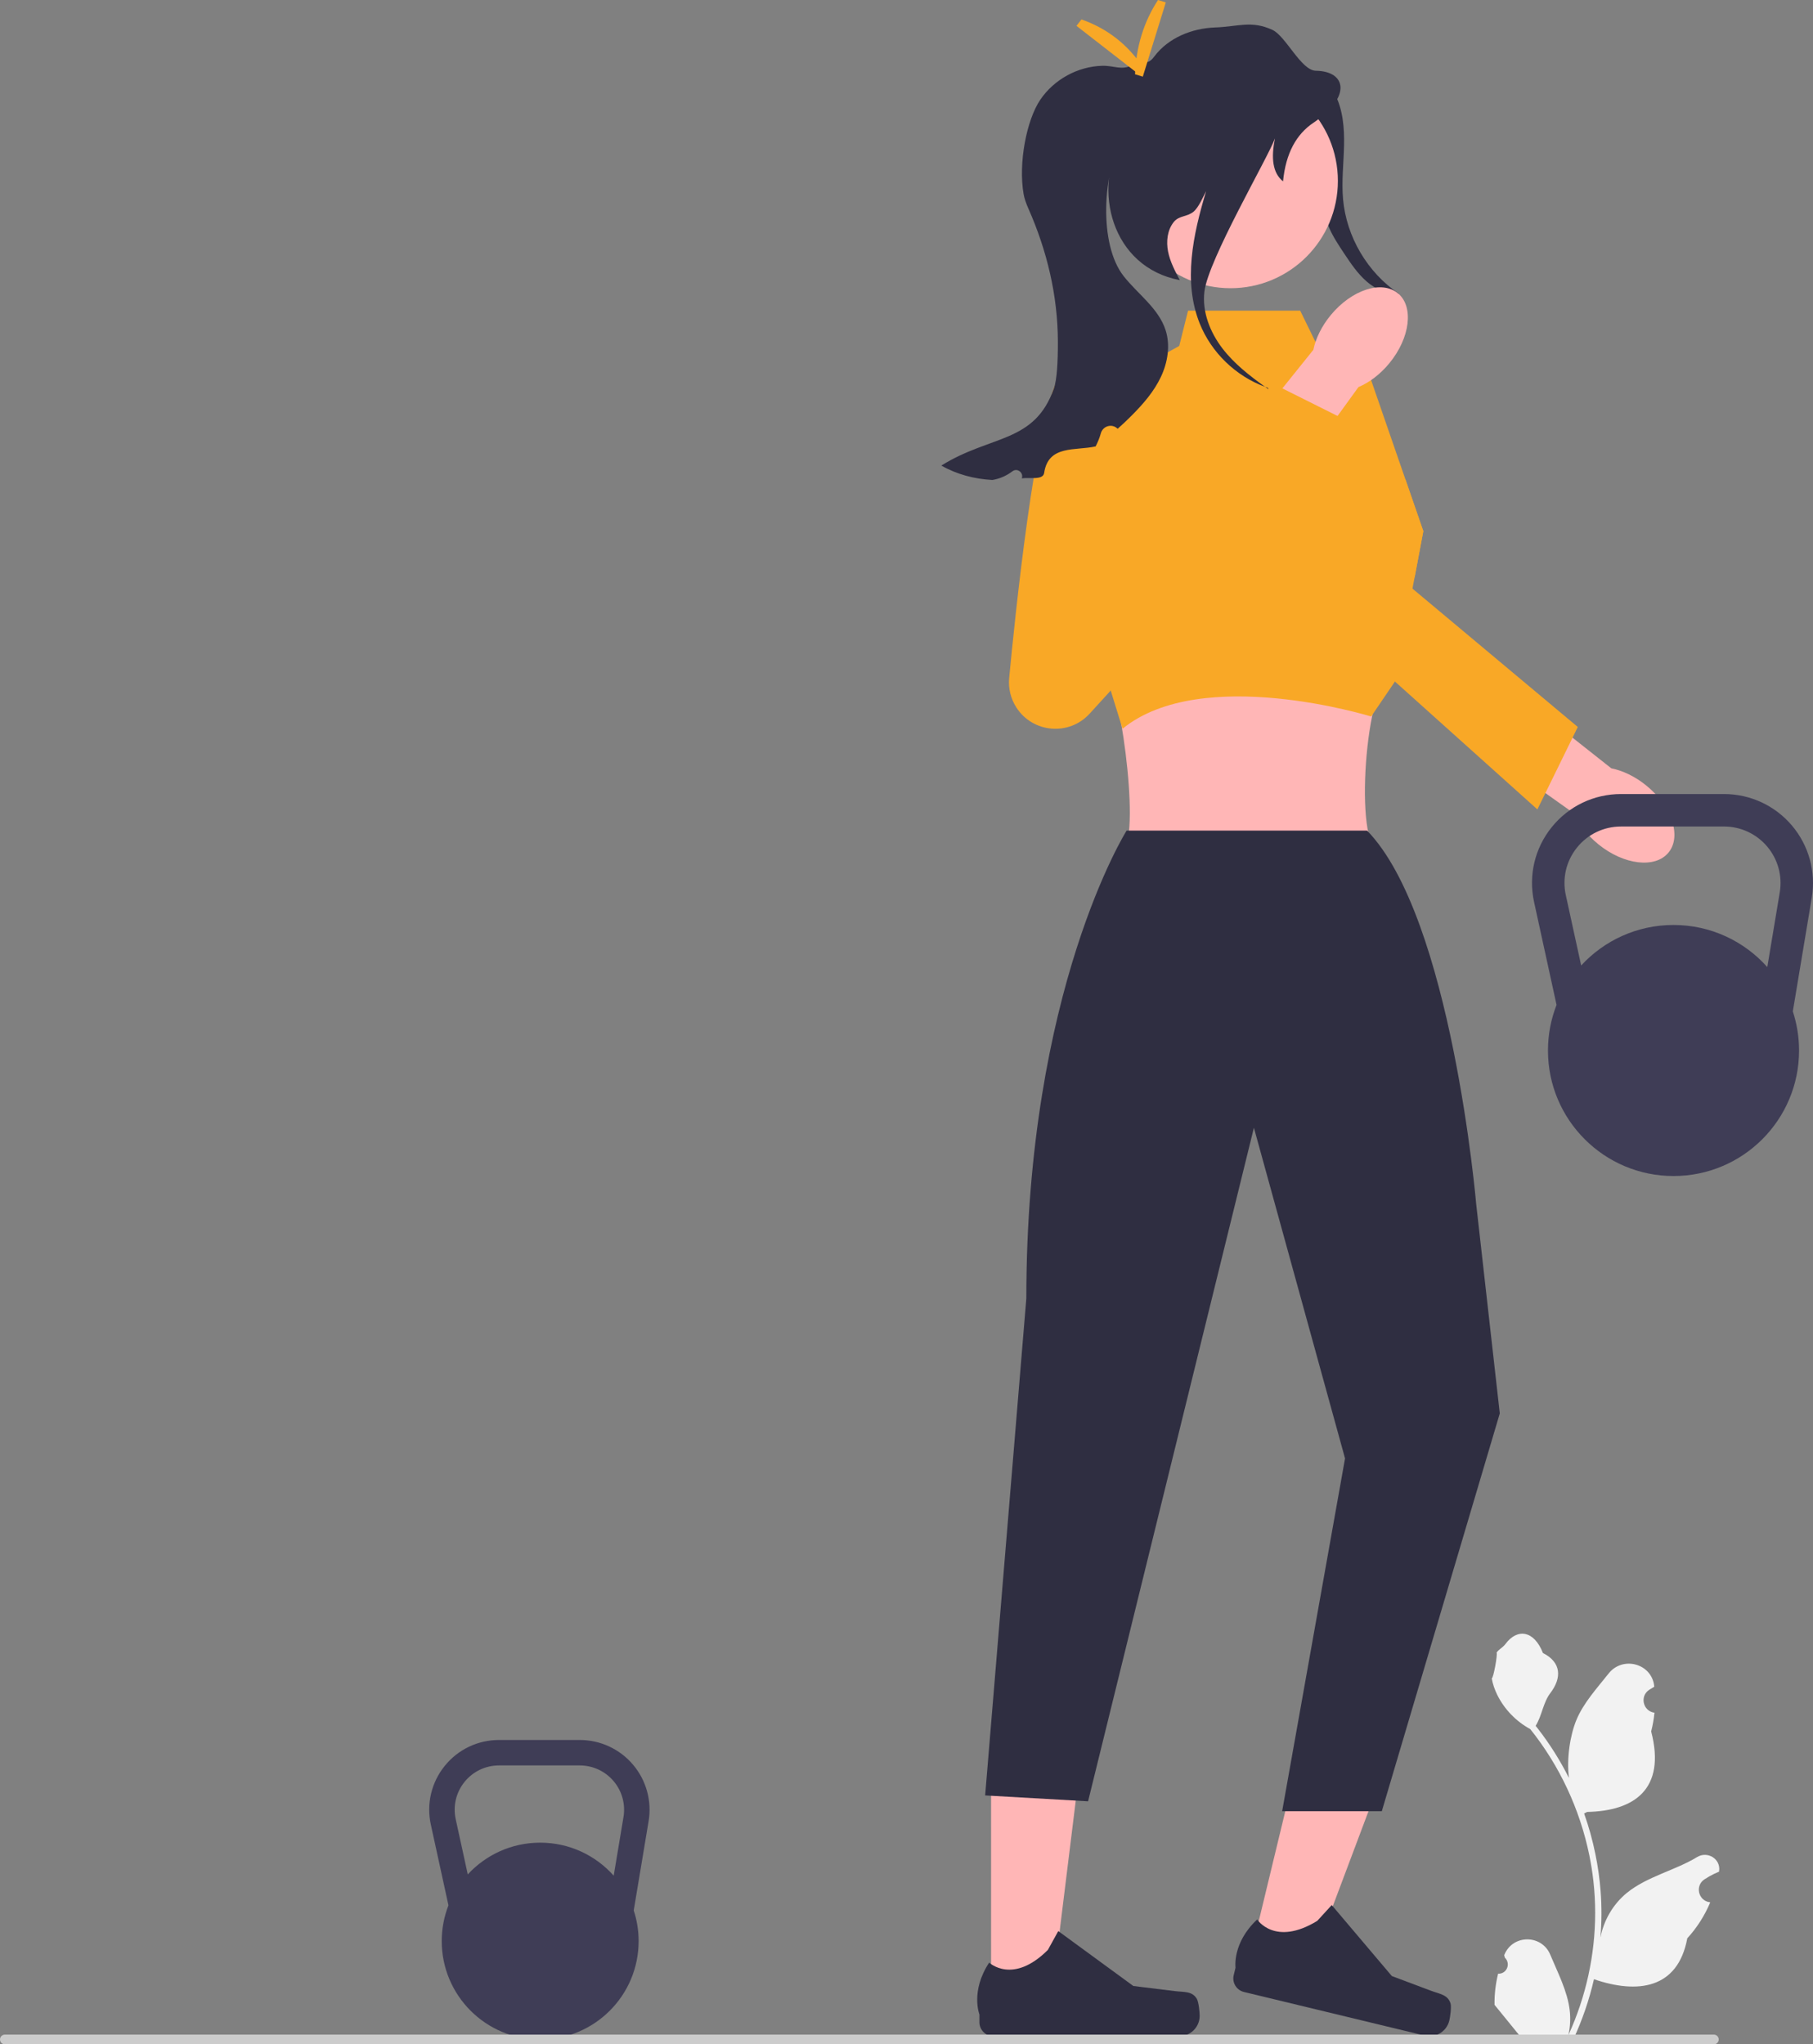 <svg xmlns="http://www.w3.org/2000/svg" width="444.801" height="501.636" viewBox="0 0 444.801 501.636" xmlns:xlink="http://www.w3.org/1999/xlink"><rect x="0" y="0" width="444.801" height="501.636" fill="#808080" stroke="none"/><path d="M317.111,16.149c4.365-.11,8.344,2.991,10.358,6.866,2.014,3.874,2.38,8.392,2.278,12.758-.101,4.366-.629,8.738-.244,13.088,.818,9.254,5.998,18.028,13.704,23.215-2.905,.225-5.755-1.12-7.949-3.036-2.194-1.916-3.837-4.371-5.453-6.795-1.367-2.051-2.742-4.116-3.724-6.378-1.438-3.313-1.985-6.933-2.502-10.508-1.273-8.801-2.446-17.616-3.52-26.443" fill="#2f2e41"/><g><polygon points="243.156 490.808 257.887 490.806 264.895 433.984 243.153 433.986 243.156 490.808" fill="#ffb6b6"/><path d="M293.627,490.473h0c.459,.773,.701,3.266,.701,4.164h0c0,2.761-2.238,5-5,5h-45.621c-1.884,0-3.411-1.527-3.411-3.411v-1.899s-2.257-5.709,2.39-12.745c0,0,5.775,5.509,14.404-3.12l2.545-4.61,18.42,13.471,10.21,1.257c2.234,.275,4.214-.043,5.363,1.892h0Z" fill="#2f2e41"/></g><g><polygon points="306.73 480.08 321.051 483.535 341.194 429.944 320.059 424.844 306.73 480.08" fill="#ffb6b6"/><path d="M355.871,491.597h0c.265,.859-.085,3.339-.296,4.212h0c-.648,2.684-3.349,4.335-6.033,3.687l-44.348-10.704c-1.831-.442-2.957-2.285-2.515-4.116l.446-1.846s-.855-6.079,5.313-11.828c0,0,4.321,6.711,14.734,.347l3.555-3.884,14.745,17.417,9.63,3.617c2.107,.791,4.106,.947,4.769,3.098l0,0Z" fill="#2f2e41"/></g><g><path d="M392.162,207.188c-2.745-2.226-4.759-4.888-5.886-7.512l-27.488-19.556,9.688-12.807,26.84,21.217c2.8,.56,5.82,1.982,8.565,4.208,6.271,5.086,8.73,12.443,5.494,16.434-3.236,3.99-10.943,3.102-17.214-1.983h-0Z" fill="#ffb6b6"/><path d="M387.092,178.385l-1.284,2.626-6.659,13.592-1.97,4.011-19.371-17.394-15.576-13.982-36.614-32.869c-2.54-2.28-3.78-5.375-3.78-8.455,0-3.687,1.775-7.344,5.202-9.566,2.121-1.378,4.639-2.006,7.157-1.789,5.945,.512,17.921,1.609,30.626,3.124l4.372,12.654-2.143,11.37-5.829-1.724,5.31,4.451,40.56,33.951Z" fill="#f9a826"/></g><path d="M271.276,164.968c2.823,.017,8.743,38.254,4.329,44.008-3.621,4.72,62.743,0,62.743,0-6.239-1.269-3.432-42.12,3.272-44.008l-40.043-12.265-30.301,12.265Z" fill="#ffb6b6"/><path d="M335.401,203.818h-59s-24.604,39.067-24.604,114.819l-10.1,121.925,25.251,1.443,40.685-165.278,22.359,81.142-15.428,86.565h24.45l28.944-97.611-5.778-51.272s-6.027-70.457-26.778-91.733Z" fill="#2f2e41"/><path d="M349.194,130.337l-2.143,11.37-.519,2.727-4.3,22.805-5.832,8.579s-41.521-12.872-61,3l-15.666-50.646,16.593-36.073,12.986-7.215,2.164-8.657h27.509l4.235,8.657,12.265,5.772,9.336,27.026,4.372,12.654Z" fill="#f9a826"/><g><path d="M340.841,89.158c-2.248,2.727-4.926,4.72-7.558,5.825l-19.775,27.33-12.73-9.79,21.43-26.67c.583-2.795,2.029-5.804,4.277-8.531,5.136-6.23,12.513-8.63,16.477-5.362,3.964,3.268,3.015,10.968-2.121,17.197h-0Z" fill="#ffb6b6"/><path d="M287.532,92.556s-20.942-11.514-27.742,0c-5.801,9.824-10.844,59.46-12.199,73.82-.238,2.521,.371,5.041,1.73,7.177v0c4.026,6.326,12.961,7.1,18.014,1.561l64.812-71.044-20.149-10.075-34.541,35.98,10.075-37.42Z" fill="#f9a826"/></g><circle cx="301.903" cy="44.39" r="26.333" fill="#ffb6b6"/><path d="M322.181,30.158c-4.106,2.772-6.733,7.417-7.4,14.34-2.579-2.048-2.961-5.773-1.98-10.54-1.794,4.879-16.35,29.71-17.31,37.56-.61,5,1.39,10.04,4.46,14.03,2.87,3.72,6.61,6.64,10.44,9.38-7.2-2.63-13.2-8.42-16.05-15.54-4.12-10.28-1.67-21.72,1.57-32.49-.76,1.43-1.85,4.04-3.11,5.06-1.62,1.31-3.54,.9-4.84,2.53-1.58,1.98-1.88,4.75-1.39,7.24,.5,2.49,1.7,4.77,2.88,7.01-16.696-3.139-21.66-22.22-14.03-35.22-4.88,8.76-5.94,26.4,.27,34.26,3.48,4.41,8.52,7.85,10.26,13.19,1.22,3.75,.55,7.93-1.13,11.5-1.68,3.57-4.31,6.61-7.09,9.41-1.14,1.15-2.31,2.26-3.53,3.34h0c-1.348-1.373-3.636-.724-4.134,1.135-.277,1.033-.713,2.097-1.266,3.185-4.941,1.121-11.612-.435-12.63,6.51-.271,1.852-3.62,1.03-5.48,1.33h0c.501-1.394-1.117-2.629-2.3-1.737-1.546,1.166-3.192,1.849-4.92,2.137-4.4-.24-8.71-1.36-12.53-3.54,12.18-7.59,22.866-5.4,27.626-18.94,.746-2.118,.986-6.536,.972-11.506-.03-11.268-2.68-22.328-7.244-32.631-.557-1.257-.981-2.471-1.164-3.534-1.33-7.67,.74-18.21,4.1-23.17,3.36-4.95,9.17-8.15,15.16-8.31,2.99-.09,4.77,1.22,7.41-.19,2.82-1.51,3.48,.47,5.39-2.09,3.41-4.57,9.22-6.93,14.92-7.13,5.7-.2,8.89-1.79,14.07,.6,3.27,1.51,7.036,9.969,10.64,10.021,7.46,.107,8.892,6.365-.64,12.8Z" fill="#2f2e41"/><path d="M311.221,95.518c-.28-.2-.55-.39-.83-.59,.22,.09,.44,.17,.66,.24l.17,.35Z" fill="#2f2e41"/><path d="M439.626,202.562c-4.156-4.906-10.227-7.72-16.657-7.72h-25.273c-6.641,0-12.839,2.967-17.004,8.139-4.165,5.173-5.741,11.86-4.324,18.349l5.515,25.254c-1.354,3.469-2.105,7.24-2.105,11.189,0,17.011,13.79,30.802,30.802,30.802s30.802-13.79,30.802-30.802c0-3.352-.543-6.575-1.532-9.595l4.653-27.916c1.057-6.342-.72-12.794-4.877-17.7Zm-29.046,24.409c-8.962,0-17.027,3.83-22.656,9.94l-3.774-17.28c-.9-4.121,.101-8.368,2.747-11.654,2.645-3.285,6.581-5.169,10.799-5.169h25.273c4.084,0,7.939,1.787,10.579,4.903,2.639,3.116,3.768,7.213,3.097,11.241l-3.058,18.349c-5.642-6.335-13.856-10.33-23.006-10.33Z" fill="#3f3d56"/><path d="M155.303,433.012c-3.259-3.847-8.02-6.053-13.061-6.053h-19.818c-5.207,0-10.067,2.326-13.333,6.382s-4.502,9.3-3.391,14.388l4.325,19.803c-1.062,2.72-1.65,5.677-1.65,8.774,0,13.339,10.814,24.153,24.153,24.153s24.153-10.814,24.153-24.153c0-2.628-.425-5.156-1.202-7.524l3.648-21.89c.829-4.973-.565-10.032-3.824-13.879Zm-22.776,19.141c-7.028,0-13.352,3.004-17.765,7.794l-2.959-13.55c-.706-3.231,.08-6.562,2.154-9.138s5.161-4.053,8.468-4.053h19.818c3.202,0,6.226,1.401,8.295,3.844s2.955,5.656,2.428,8.815l-2.398,14.388c-4.424-4.968-10.865-8.1-18.04-8.1Z" fill="#3f3d56"/><path d="M280.377,18.814l-1.91-.592c.285-6.702,2.097-12.803,5.641-18.222l1.91,.592-5.641,18.222Z" fill="#f9a826"/><path d="M280.387,16.469l-1.227,1.579-15.063-11.704,1.227-1.579c6.65,2.348,11.503,6.409,15.063,11.704Z" fill="#f9a826"/><path d="M367.551,484.303c2.066,.129,3.208-2.437,1.645-3.933l-.155-.618c.02-.05,.041-.099,.062-.148,2.089-4.982,9.17-4.947,11.241,.042,1.839,4.428,4.179,8.864,4.756,13.546,.258,2.067,.142,4.172-.316,6.2,4.308-9.411,6.575-19.687,6.575-30.021,0-2.597-.142-5.193-.433-7.783-.239-2.119-.568-4.224-.995-6.31-2.306-11.277-7.299-22.018-14.5-30.99-3.462-1.892-6.349-4.851-8.093-8.397-.626-1.279-1.117-2.655-1.35-4.056,.394,.052,1.486-5.949,1.188-6.317,.549-.833,1.532-1.247,2.131-2.06,2.982-4.043,7.091-3.337,9.236,2.157,4.582,2.313,4.627,6.148,1.815,9.837-1.789,2.347-2.035,5.522-3.604,8.035,.162,.207,.329,.407,.491,.614,2.961,3.798,5.522,7.88,7.681,12.169-.61-4.766,.291-10.508,1.826-14.21,1.748-4.217,5.025-7.769,7.91-11.415,3.466-4.379,10.573-2.468,11.184,3.083,.006,.054,.012,.107,.017,.161-.429,.242-.848,.499-1.259,.77-2.339,1.547-1.531,5.174,1.241,5.602l.063,.01c-.155,1.544-.42,3.074-.807,4.579,3.702,14.316-4.29,19.53-15.701,19.764-.252,.129-.497,.258-.749,.381,1.156,3.255,2.08,6.594,2.764,9.979,.614,2.99,1.04,6.013,1.279,9.049,.297,3.83,.271,7.68-.052,11.503l.019-.136c.82-4.211,3.107-8.145,6.427-10.87,4.946-4.063,11.933-5.559,17.268-8.824,2.568-1.572,5.859,.459,5.411,3.437l-.022,.143c-.794,.323-1.569,.698-2.319,1.117-.429,.242-.848,.499-1.259,.77-2.339,1.547-1.531,5.174,1.241,5.602l.063,.01c.045,.006,.084,.013,.129,.019-1.363,3.236-3.262,6.239-5.639,8.829-2.315,12.497-12.256,13.683-22.89,10.044h-.006c-1.163,5.064-2.861,10.011-5.044,14.726h-18.02c-.065-.2-.123-.407-.181-.607,1.666,.103,3.346,.006,4.986-.297-1.337-1.641-2.674-3.294-4.011-4.935-.032-.032-.058-.065-.084-.097-.678-.84-1.363-1.673-2.041-2.512l-0-.001c-.042-2.578,.267-5.147,.879-7.64l.001-0Z" fill="#f2f2f2"/><path d="M0,500.446c0,.66,.53,1.19,1.19,1.19H420.48c.66,0,1.19-.53,1.19-1.19,0-.66-.53-1.19-1.19-1.19H1.19c-.66,0-1.19,.53-1.19,1.19Z" fill="#ccc"/></svg>